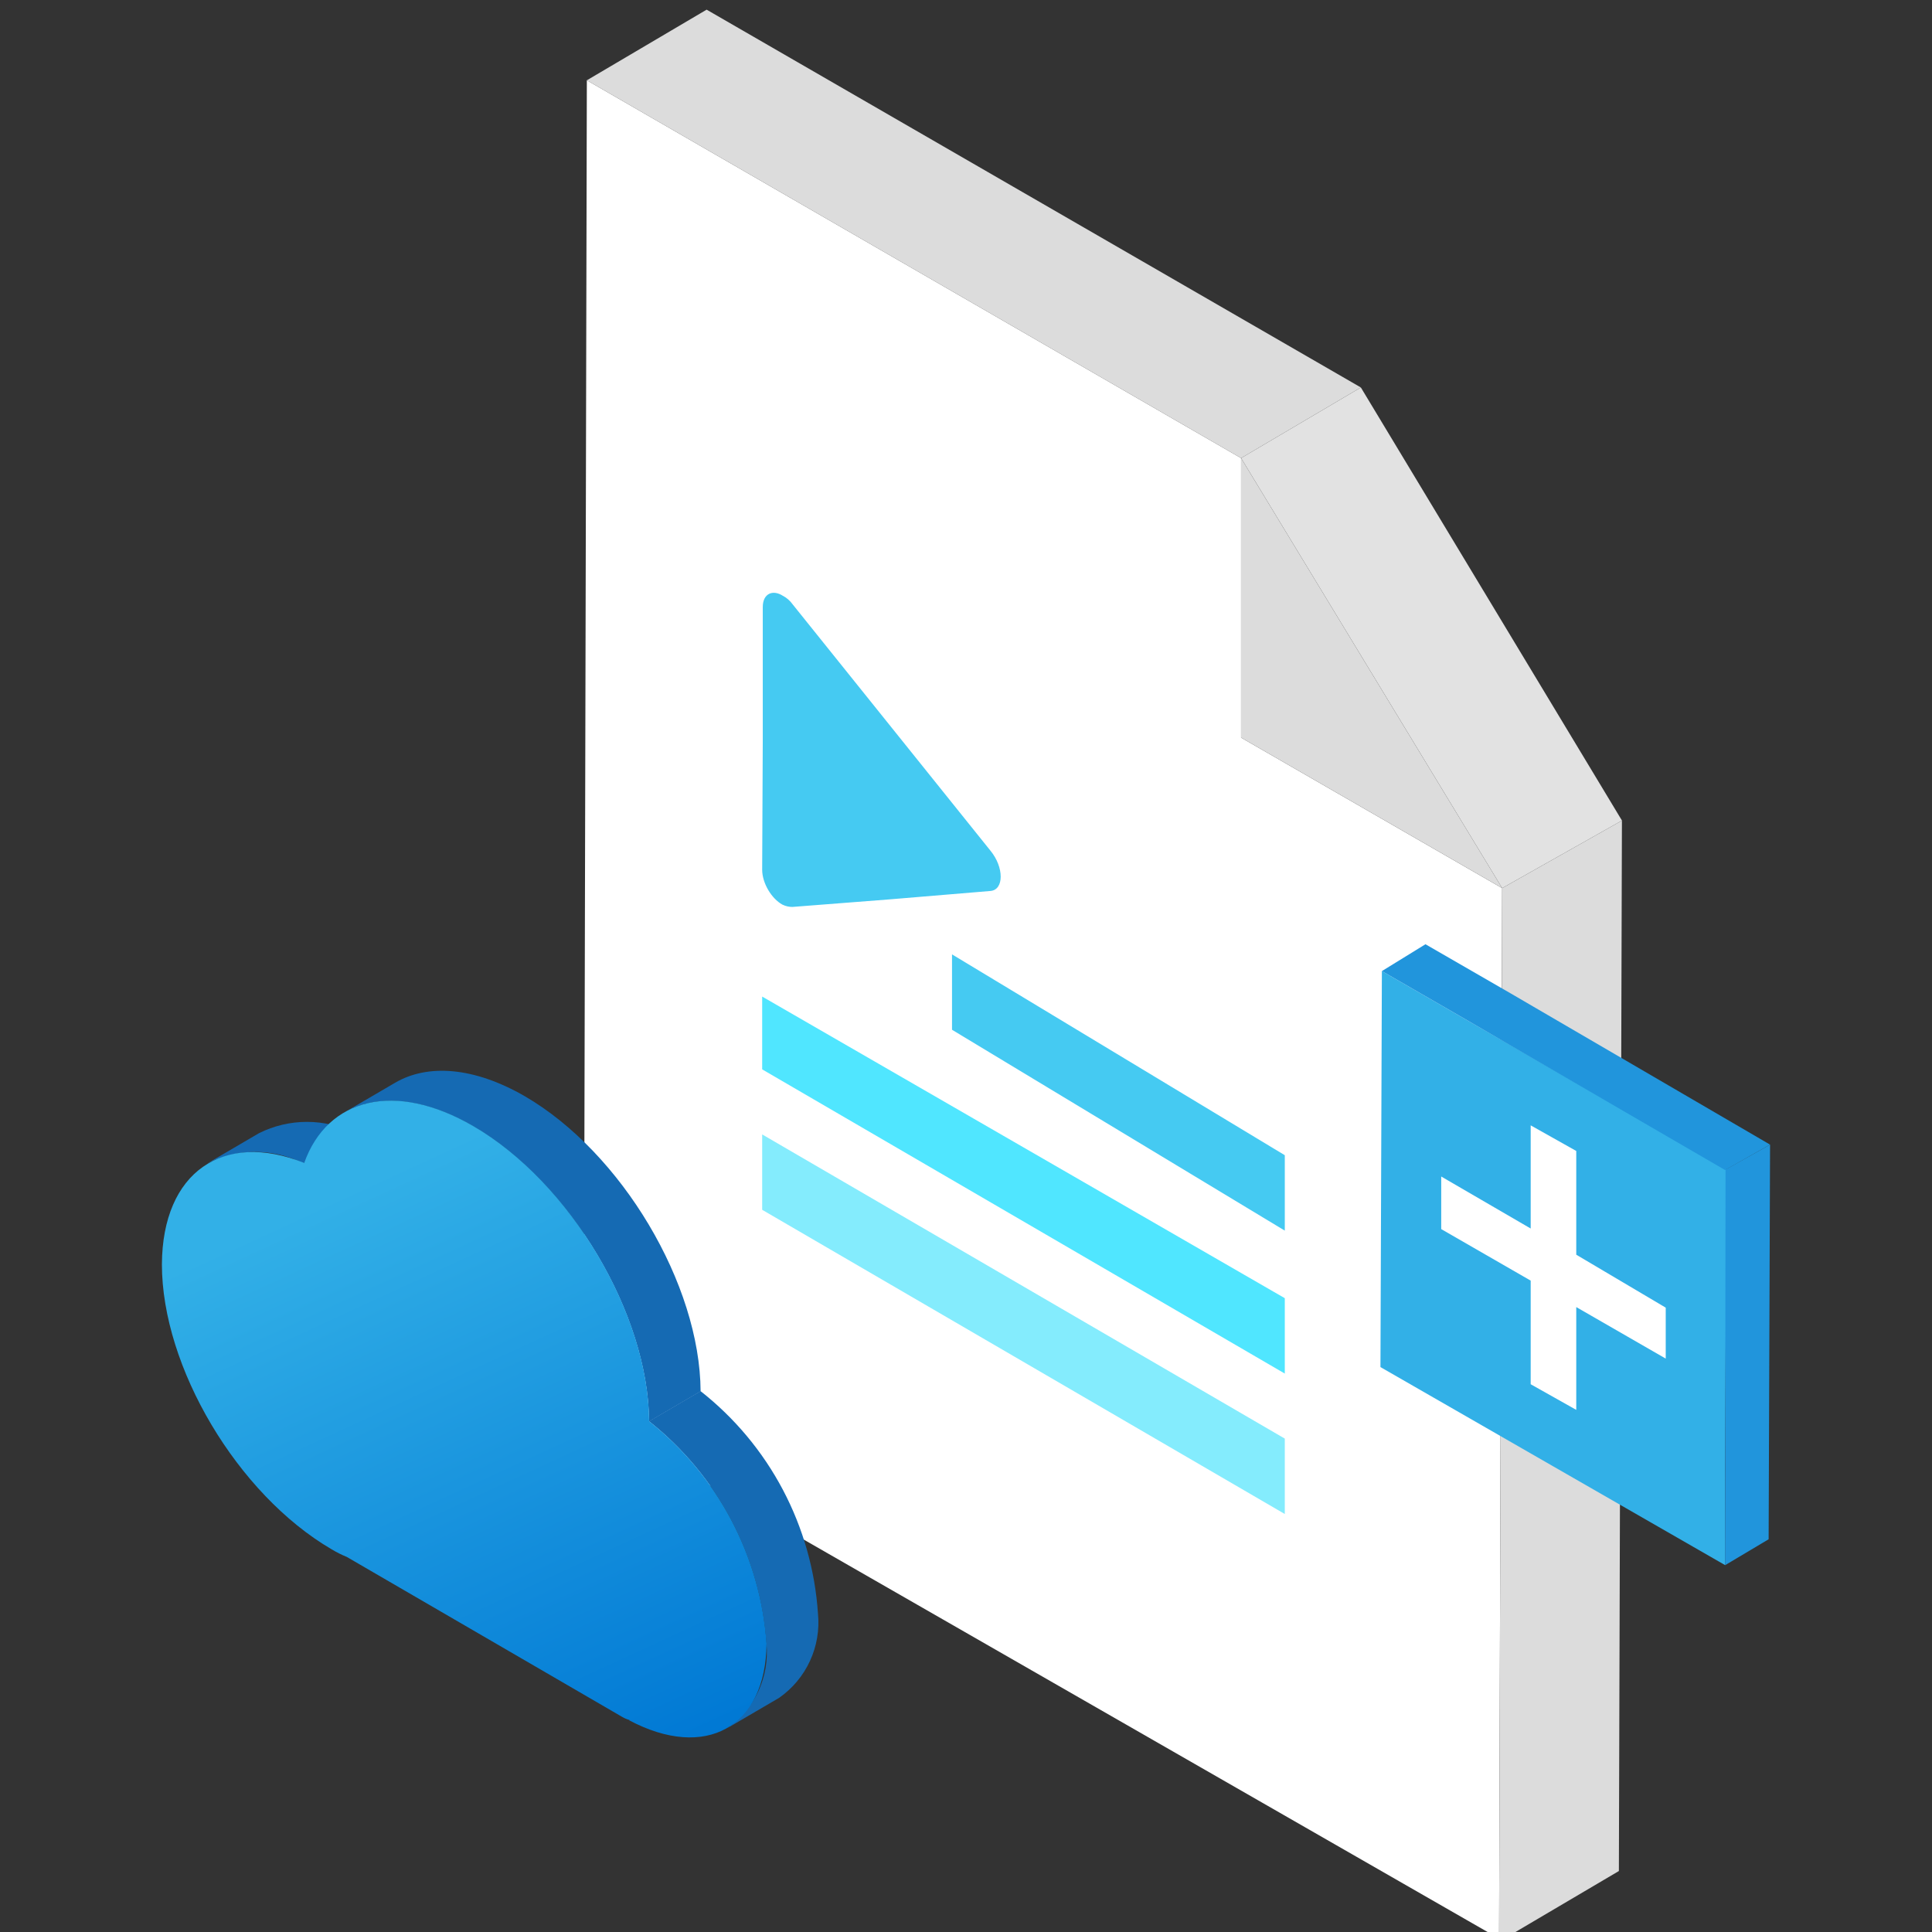<svg width="100" height="100" viewBox="0 0 100 100" xmlns="http://www.w3.org/2000/svg">
<rect x="0" y="0" width="100" height="100" fill="#333333" stroke="none"/>
<path d="M64.238 38.179L77.751 45.969L77.592 100.341L30.216 73.155L30.375 4.156L64.238 23.711V38.179Z" fill="#fff"/>
<path d="M30.374 4.157L36.575 0.5L70.438 20.055L64.237 23.712L30.374 4.157Z" fill="#DCDCDC"/>
<path d="M77.751 45.969L83.951 42.471L83.793 96.844L77.592 100.5L77.751 45.969Z" fill="#DCDCDC"/>
<path d="M64.238 23.711L70.438 20.055L83.952 42.471L77.751 45.969L64.238 23.711Z" fill="#E2E2E2"/>
<path d="M64.238 23.711L77.751 45.969L64.238 38.179V23.711Z" fill="#DCDCDC"/>
<path d="M66.501 59.794V63.697L49.276 53.3V49.398L66.501 59.794Z" fill="#45CAF2"/>
<path d="M66.501 67.194V71.096L39.45 55.35V51.582L66.501 67.194Z" fill="#50E6FF"/>
<path d="M66.501 74.462V78.365L39.45 62.619V58.717L66.501 74.462Z" fill="#84ECFD"/>
<path d="M40.522 30.839C40.705 30.931 40.889 31.084 41.042 31.299L46.155 37.666L51.268 44.034C51.972 44.892 51.972 46.055 51.268 46.116L46.124 46.545L41.012 46.943C40.858 46.943 40.675 46.912 40.491 46.82C39.94 46.514 39.45 45.718 39.45 45.014L39.481 38.218V31.421C39.481 30.717 40.001 30.503 40.522 30.839Z" fill="#45CAF2"/>
<path d="M89.363 60.536L89.289 75.872V81.009L71.452 70.76L71.526 50.263L75.936 52.806L89.363 60.536Z" fill="#32B0E7"/>
<path d="M71.527 50.263L75.937 52.807L89.29 60.561L91.619 59.246L78.192 51.418L73.782 48.874L71.527 50.263Z" fill="#2195DC"/>
<path d="M89.289 81.015L91.544 79.672L91.618 59.248L89.314 60.536L89.288 80.829L89.289 81.015Z" fill="#2195DC"/>
<path d="M79.228 58.248L81.587 59.574V64.943L86.218 67.684V70.321L81.587 67.654V72.975L79.228 71.648V66.285L74.597 63.618V60.896L79.228 63.588V58.248Z" fill="#fff"/>
<path d="M40.326 87.881L37.659 89.44C38.351 88.956 38.902 88.297 39.255 87.529C39.609 86.762 39.752 85.915 39.671 85.074C39.515 82.838 38.894 80.66 37.848 78.678C36.802 76.696 35.353 74.954 33.595 73.564L36.262 72.005C38.025 73.391 39.477 75.131 40.524 77.114C41.57 79.097 42.189 81.278 42.338 83.515C42.421 84.356 42.278 85.203 41.924 85.97C41.57 86.738 41.019 87.397 40.326 87.881V87.881Z" fill="#156AB3"/>
<path d="M10.739 60.213L13.406 58.653C14.176 58.269 15.025 58.068 15.886 58.068C16.747 58.068 17.596 58.269 18.366 58.653L15.698 60.213C14.929 59.826 14.08 59.624 13.219 59.624C12.357 59.624 11.508 59.826 10.739 60.213V60.213Z" fill="#156AB3"/>
<path d="M17.785 57.601L20.452 56.042C22.137 55.058 24.524 55.217 27.16 56.738C32.176 59.652 36.235 66.471 36.263 72.015L33.595 73.576C33.56 68.018 29.512 61.212 24.492 58.299C21.858 56.765 19.47 56.617 17.785 57.601Z" fill="#156AB3"/>
<path d="M32.569 89.044C36.515 91.134 39.64 89.405 39.677 85.075C39.52 82.839 38.898 80.661 37.852 78.679C36.806 76.697 35.358 74.956 33.6 73.565C33.566 68.009 29.517 61.202 24.499 58.288C20.442 55.93 16.943 56.836 15.747 60.193C11.566 58.521 8.408 60.655 8.38 65.44C8.38 70.762 12.294 77.347 17.16 80.189C17.412 80.342 17.677 80.475 17.95 80.586L32.217 88.874C32.333 88.942 32.457 88.994 32.587 89.028" fill="url(#76e05969-c001-4d01-8676-54d279301685)"/>
<defs>
<linearGradient id="76e05969-c001-4d01-8676-54d279301685" x1="18.415" y1="61.436" x2="32.524" y2="92.006" gradientUnits="userSpaceOnUse">
<stop stop-color="#32B0E7"/>
<stop offset="1" stop-color="#0078D4"/>
</linearGradient>
</defs>
</svg>
